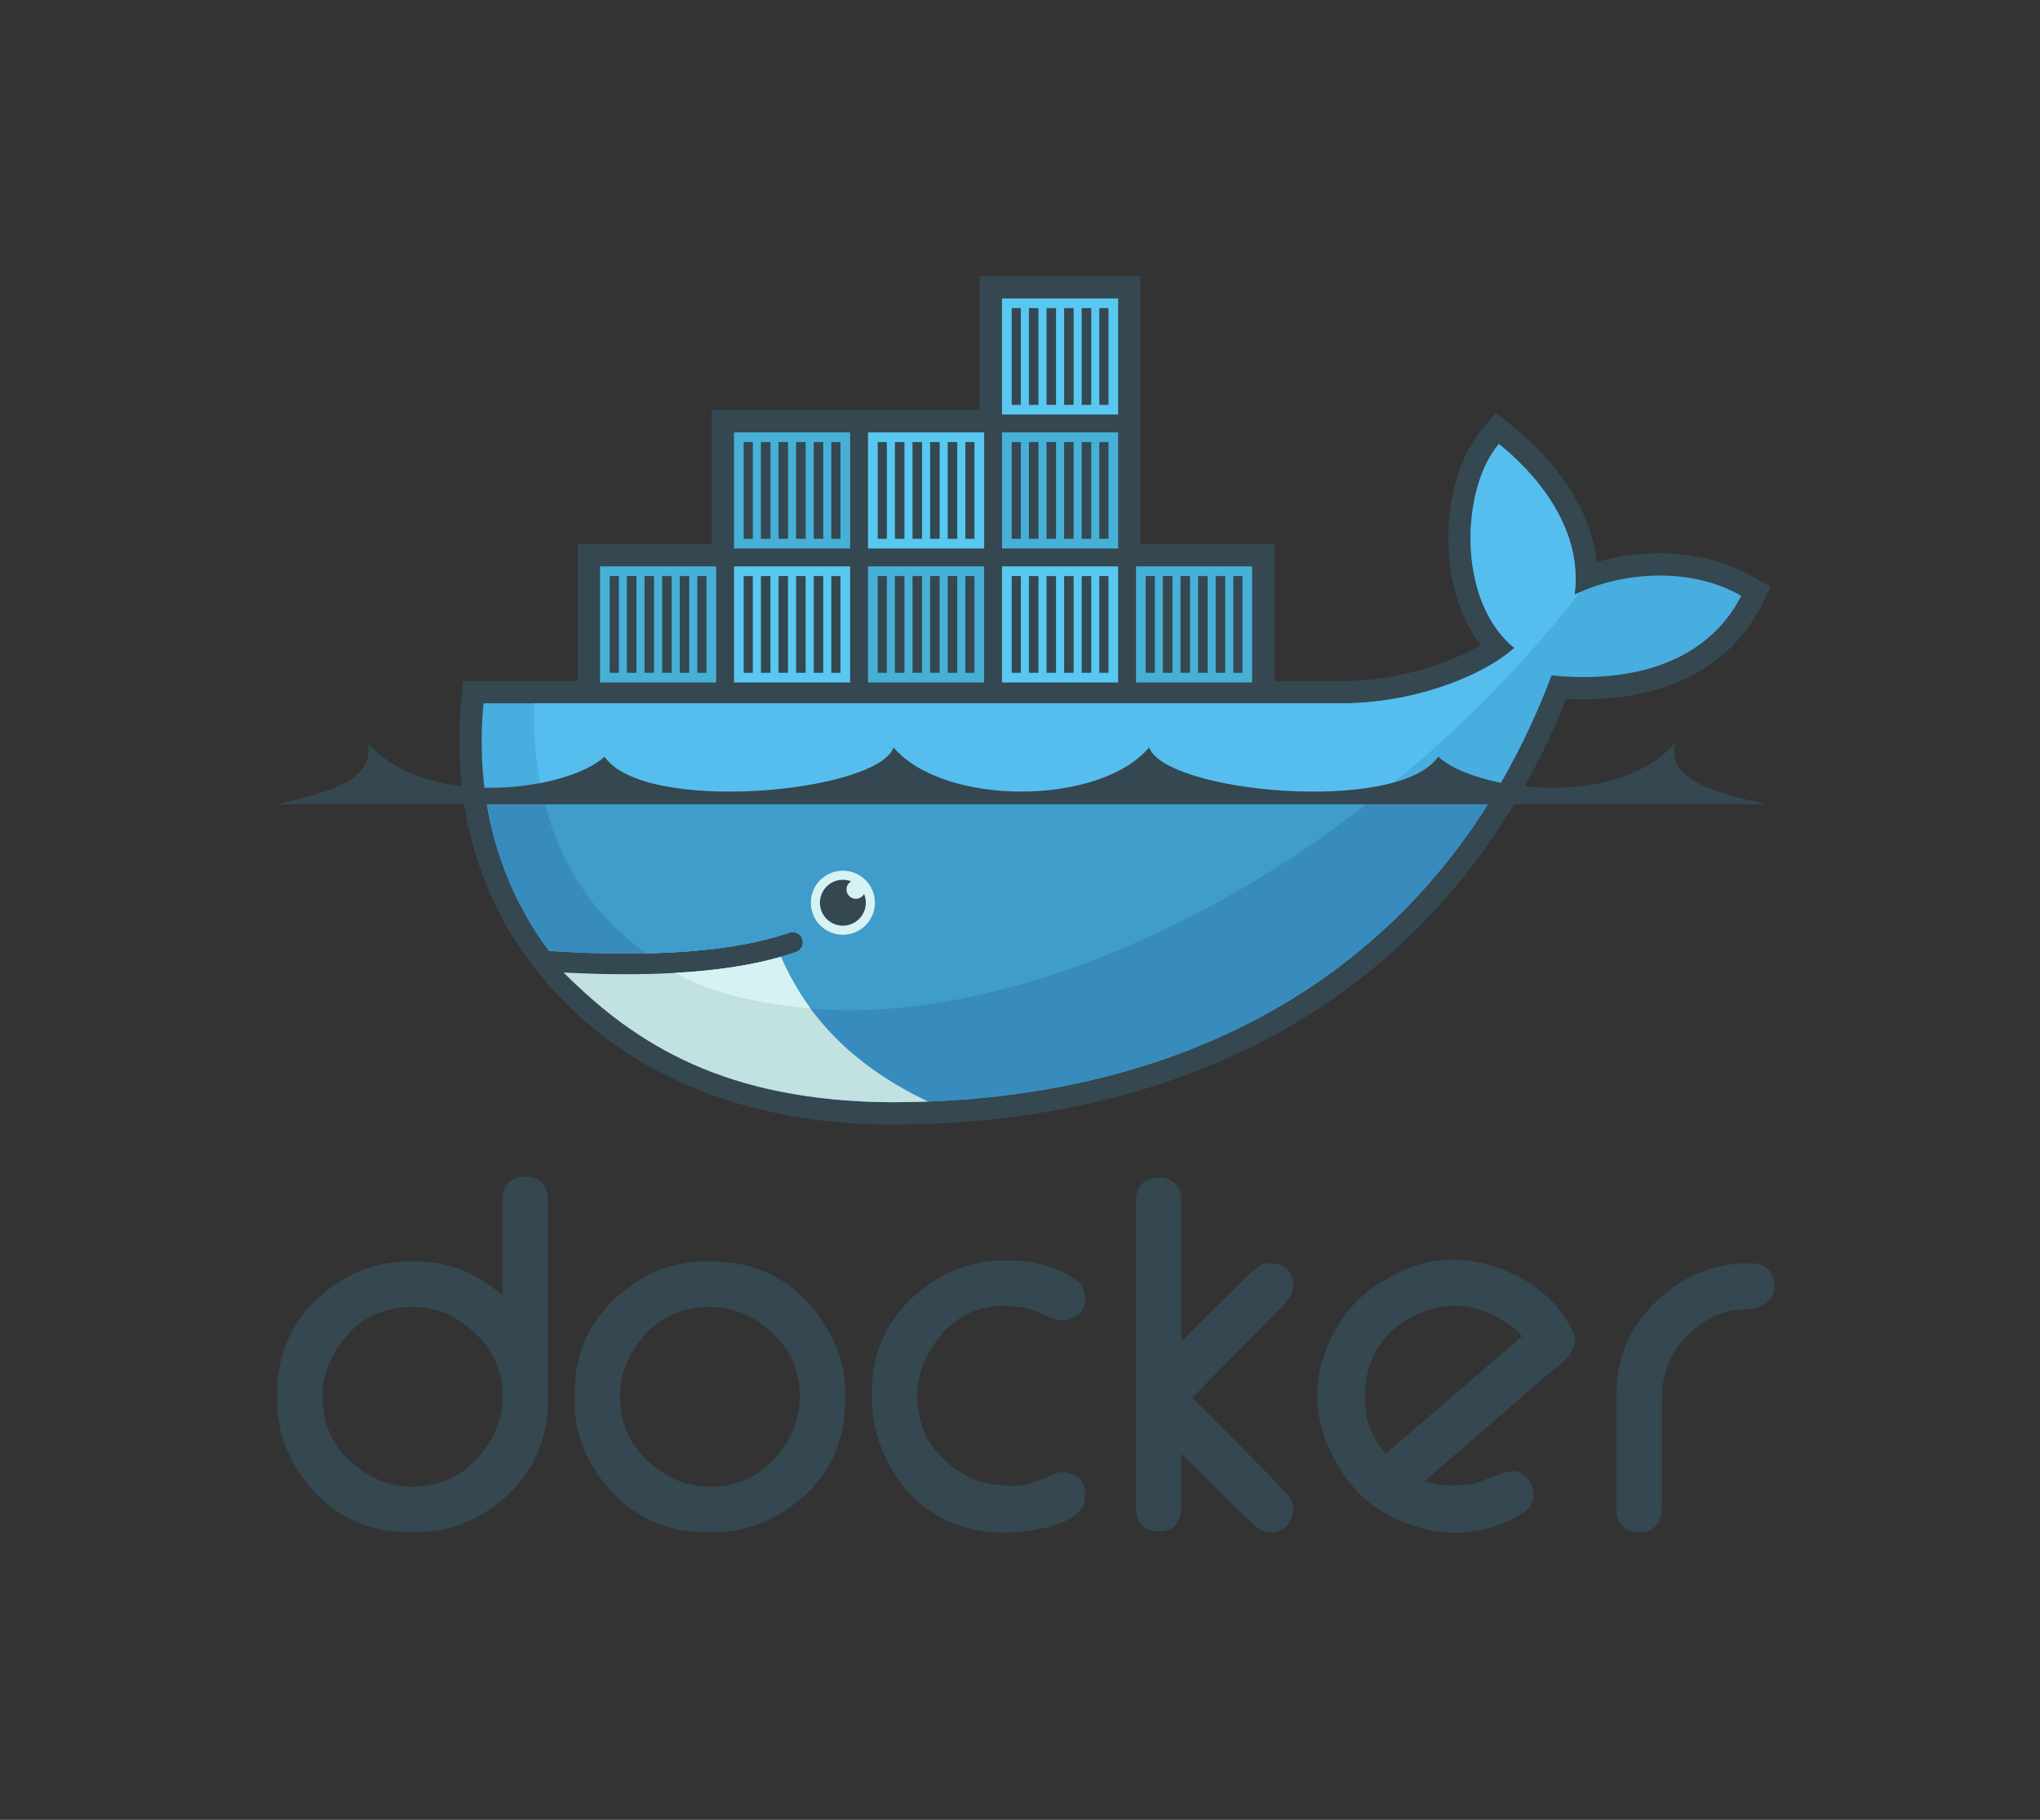 <?xml version="1.0"?>

<!-- Created with Inkscape (http://www.inkscape.org/) --> <svg xmlns:dc="http://purl.org/dc/elements/1.1/" xmlns:cc="http://creativecommons.org/ns#" xmlns:rdf="http://www.w3.org/1999/02/22-rdf-syntax-ns#" xmlns:svg="http://www.w3.org/2000/svg" xmlns="http://www.w3.org/2000/svg" xmlns:sodipodi="http://sodipodi.sourceforge.net/DTD/sodipodi-0.dtd" xmlns:inkscape="http://www.inkscape.org/namespaces/inkscape" id="svg2" version="1.1" inkscape:version="0.91 r13725" xml:space="preserve" width="812.5" height="725" viewBox="0 0 812.5 725" sodipodi:docname="vector_v-trans.svg"><rect x="0" y="0" width="812.5" height="725" fill="#333333" stroke="none"/><defs id="defs6"></defs><sodipodi:namedview pagecolor="#ffffff" bordercolor="#666666" borderopacity="1" objecttolerance="10" gridtolerance="10" guidetolerance="10" inkscape:pageopacity="0" inkscape:pageshadow="2" inkscape:window-width="1102" inkscape:window-height="871" id="namedview4" showgrid="false" inkscape:zoom="0.32551724" inkscape:cx="406.25" inkscape:cy="362.5" inkscape:window-x="2402" inkscape:window-y="18" inkscape:window-maximized="0" inkscape:current-layer="g10"></sodipodi:namedview><g id="g10" inkscape:groupmode="layer" inkscape:label="ink_ext_XXXXXX" transform="matrix(1.25,0,0,-1.25,0,725)"><g id="g12" transform="scale(0.1,0.1)"><path d="m 1601.05,1671.39 0,305.52 c 0,40.12 25.1,72.39 66.65,72.39 l 11.52,0 c 41.54,0 66.52,-32.29 66.52,-72.39 l 0,-643.2 c 0,-156.85 -77.5,-281.64 -212.52,-361.151 -62.61,-36.84 -131.79,-55.739 -204.37,-55.739 l -28.69,0 c -156.88,0 -281.53,77.551 -361.156,212.5 -36.953,62.65 -55.723,131.73 -55.723,204.39 l 0,28.67 c 0,156.9 77.539,281.62 212.459,361.27 62.66,36.99 131.74,55.74 204.42,55.74 l 28.69,0 c 106.17,0 196.25,-41.15 272.2,-108 z m -573.1,-323.32 c 0,-113.3 54.92,-198.48 154.2,-252.8 40.14,-21.97 83.73,-33.77 129.53,-33.77 111.21,0 193.69,52.46 250.59,146.7 26.46,43.85 38.78,91.8 38.78,142.8 0,98.22 -46.5,174.86 -125.64,231.79 -47.99,34.51 -102.01,51.82 -160.92,51.82 -121.21,0 -208.44,-61.23 -260.8,-170.02 -17.67,-36.78 -25.74,-75.84 -25.74,-116.52 z m 1219.73,431.32 20.05,0 c 167.64,0 295.12,-81.32 375.92,-227.65 32.31,-58.54 49.59,-122.42 49.59,-189.36 l 0,-28.67 c 0,-156.84 -77.34,-281.82 -212.58,-361.171 -62.61,-36.719 -131.77,-55.719 -204.33,-55.719 l -28.65,0 c -156.88,0 -281.55,77.551 -361.16,212.5 -36.95,62.65 -55.76,131.73 -55.76,204.39 l 0,28.67 c 0,156.92 77.83,281.23 212.42,361.23 62.58,37.19 131.78,55.78 204.5,55.78 z m -272.25,-431.32 c 0,-109.98 53.98,-190.88 146.87,-247.76 43.62,-26.72 91.65,-38.81 142.62,-38.81 108.67,0 188.99,55.1 244.9,146.82 26.66,43.73 38.72,91.76 38.72,142.68 0,102.26 -49.26,180.39 -133.46,237.01 -46.15,31.05 -97.52,46.6 -153.09,46.6 -121.21,0 -208.44,-61.23 -260.78,-170.02 -17.71,-36.78 -25.78,-75.84 -25.78,-116.52 z m 1319.3,274.98 c -21.84,10.23 -62.74,13.63 -86.35,14.53 -120.88,4.55 -208.34,-63.52 -259.65,-170.16 -17.71,-36.78 -25.8,-75.72 -25.8,-116.42 0,-123.93 65.06,-210.69 175.68,-263.58 40.41,-19.31 92.58,-22.99 136.74,-22.99 38.85,0 93.73,23.81 128.2,40.18 l 5.98,2.83 26.74,0 2.95,-0.6 c 32.91,-6.84 57.75,-27.7 57.75,-63.11 l 0,-14.32 c 0,-88.078 -160.99,-108.262 -222.42,-112.539 -216.78,-15.012 -378.91,104.049 -440.72,310.829 -10.74,35.89 -15.57,71.56 -15.57,108.98 l 0,28.63 c 0,156.9 77.85,281.17 212.42,361.12 62.58,37.16 131.78,55.82 204.48,55.82 l 28.67,0 c 77.11,0 148.14,-21.9 211.81,-65.39 l 5.24,-3.62 3.3,-5.45 c 6.87,-11.4 12.79,-24.57 12.79,-38.14 l 0,-14.32 c 0,-36.93 -27.63,-56.79 -60.99,-63.22 l -2.76,-0.49 -8.55,0 c -21.6,0 -70.67,22.36 -89.94,31.43 z m 469.29,-97.97 c 56.19,56.27 112.6,112.44 169.63,167.79 15.9,15.43 76.08,80.78 99.77,80.78 l 25.92,0 2.95,-0.6 c 33,-6.86 57.73,-27.76 57.73,-63.23 l 0,-14.31 c 0,-24.2 -28.34,-52.31 -43.97,-68.87 -33.24,-35.23 -68.24,-69.32 -102.26,-103.83 L 3799,1345.37 c 75.26,-75.43 150.45,-150.94 225.1,-226.95 20.65,-21.02 41.31,-42.07 61.64,-63.4 7.19,-7.56 17.8,-16.97 23.83,-27.46 6.47,-9.81 10.45,-20.88 10.45,-32.701 l 0,-14.961 -0.84,-3.437 c -8.13,-33 -29.08,-59.641 -65.66,-59.641 l -11.51,0 c -23.94,0 -50.97,27.09 -67.38,42.551 -33.77,31.859 -66.41,65.359 -99.53,97.899 l -111.08,109.04 0,-174.279 c 0,-40.14 -25.13,-72.402 -66.64,-72.402 l -11.4,0 c -41.55,0 -66.64,32.262 -66.64,72.402 l 0,982.069 c 0,40.16 25.11,72.27 66.64,72.27 l 11.4,0 c 41.51,0 66.64,-32.11 66.64,-72.27 l 0,-449.02 z m 1803.28,248.57 14.36,0 c 43.4,0 72.36,-29.24 72.36,-72.38 0,-59.9 -57.26,-75.23 -106.81,-75.23 -64.98,0 -127.01,-39.34 -171.8,-83.46 -55.86,-55.06 -80.31,-125.59 -80.31,-203.11 l 0,-350.271 c 0,-40.16 -25.06,-72.379 -66.66,-72.379 l -11.41,0 c -41.58,0 -66.64,32.219 -66.64,72.379 l 0,370.371 c 0,142.23 69.24,258.32 184.65,339.75 68.94,48.65 147.87,74.33 232.26,74.33 z M 4538.95,1079.51 c 52.65,-18.38 112.69,-15.76 166.71,-6.35 27.62,11.74 98.29,42.56 124.28,38.05 l 4.06,-0.68 3.73,-1.84 c 15.86,-7.69 31.02,-18.57 39.11,-34.71 18.94,-37.87 9.84,-75.91 -27.35,-97.398 l -12.38,-7.152 c -137.25,-79.219 -283.22,-68.239 -420.02,5.75 -65.41,35.35 -115.45,87.85 -152.36,151.83 l -8.64,14.96 c -88.1,152.58 -76.21,313.09 23.15,458.19 34.31,50.15 79.14,88.9 131.56,119.2 l 19.83,11.44 c 129.25,74.61 267.77,69.51 400.52,4.02 71.37,-35.21 129.2,-87.71 169.05,-156.73 l 7.16,-12.43 c 28.95,-50.15 -8.55,-93.86 -47.26,-123.73 -44.92,-34.66 -90.28,-76.36 -133.34,-113.53 -96,-82.87 -191.86,-165.94 -287.81,-248.89 z m -124.26,87.27 c 107.38,92.07 214.78,184.2 321.85,276.64 36.59,31.56 76.72,64.31 113.03,97.5 -29.14,36.7 -77.79,63.16 -119.14,78.94 -83.44,31.8 -165.74,21.12 -242.27,-23.06 -100.19,-57.84 -142.85,-149.96 -139.1,-264.59 1.47,-45.14 13.62,-88.64 37.58,-127.05 8.44,-13.54 17.87,-26.25 28.05,-38.38" style="fill:#354750;fill-opacity:1;fill-rule:evenodd;stroke:none" id="path14" inkscape:connector-curvature="0"></path><path d="m 3633.87,4066.09 426.95,0 0,-436.45 215.88,0 c 99.69,0 202.23,17.76 296.64,49.75 46.39,15.73 98.46,37.62 144.22,65.15 -60.27,78.69 -91.04,178.05 -100.1,275.99 -12.3,133.21 14.57,306.6 104.73,410.86 l 44.88,51.91 53.48,-42.99 c 134.65,-108.18 247.89,-259.34 267.85,-431.66 162.13,47.69 352.48,36.41 495.39,-46.07 l 58.63,-33.83 -30.86,-60.23 C 5490.7,3632.64 5238.03,3559.57 4991,3572.5 4621.35,2651.82 3816.58,2215.94 2840.8,2215.94 c -504.12,0 -966.64,188.45 -1230.02,635.72 l -4.32,7.3 -38.37,78.07 c -89.03,196.88 -118.6,412.56 -98.54,628.06 l 6.02,64.55 365.09,0 0,436.45 426.94,0 0,426.96 853.92,0 0,426.95 512.35,0 0,-853.91" style="fill:#354750;fill-opacity:1;fill-rule:evenodd;stroke:none" id="path16" inkscape:connector-curvature="0"></path><path d="m 5017.13,3904.63 c 28.63,222.48 -137.87,397.24 -241.13,480.21 -118.99,-137.57 -137.48,-498.12 49.2,-649.92 -104.18,-92.54 -323.72,-176.42 -548.5,-176.42 l -2736.27,0 c -21.86,-234.65 19.34,-450.73 113.42,-635.69 l 31.13,-56.93 c 19.71,-33.45 41.24,-65.73 64.51,-96.81 0.01,0 0.01,0 0.01,0 112.49,-7.22 216.21,-9.72 311.1,-7.62 0.01,0 0.03,0 0.04,0 186.48,4.13 338.63,26.13 453.95,66.09 17.17,5.97 35.88,-3.14 41.82,-20.29 5.93,-17.15 -3.15,-35.87 -20.3,-41.82 -15.33,-5.31 -31.32,-10.28 -47.83,-15 -0.02,-0.01 -0.04,-0.01 -0.06,-0.02 -90.8,-25.92 -188.16,-43.37 -313.79,-51.12 7.45,-0.12 -7.77,-1.12 -7.81,-1.13 -4.27,-0.26 -9.65,-0.87 -13.94,-1.11 -49.44,-2.77 -102.81,-3.35 -157.37,-3.35 -59.67,0 -118.44,1.13 -184.14,4.46 l -1.68,-1.11 c 227.99,-256.25 584.47,-409.94 1031.31,-409.94 945.7,0 1747.85,419.22 2103.05,1360.39 252.01,-25.86 494.2,38.4 604.37,253.46 -175.49,101.27 -401.15,68.98 -531.09,3.67" style="fill:#48addf;fill-opacity:1;fill-rule:nonzero;stroke:none" id="path18" inkscape:connector-curvature="0"></path><path d="m 5017.13,3904.63 c 28.63,222.48 -137.87,397.24 -241.13,480.21 -118.99,-137.57 -137.48,-498.12 49.2,-649.92 -104.18,-92.54 -323.72,-176.42 -548.5,-176.42 l -2574.24,0 c -11.17,-359.36 122.19,-632.14 358.14,-797.05 0.01,0 0.03,0 0.04,0 186.48,4.13 338.63,26.13 453.95,66.09 17.17,5.97 35.88,-3.14 41.82,-20.29 5.93,-17.15 -3.15,-35.87 -20.3,-41.82 -15.33,-5.31 -31.32,-10.28 -47.83,-15 -0.02,-0.01 -0.04,-0.01 -0.06,-0.02 -90.8,-25.92 -196.53,-45.61 -322.16,-53.36 -0.03,0 -3.04,2.91 -3.08,2.9 321.84,-165.09 788.52,-164.5 1323.56,41.03 599.94,230.47 1158.19,669.57 1547.72,1171.79 -5.88,-2.65 -11.6,-5.37 -17.13,-8.14" style="fill:#56beee;fill-opacity:1;fill-rule:nonzero;stroke:none" id="path20" inkscape:connector-curvature="0"></path><path d="m 1545.55,3273.4 c 17.01,-125.69 53.77,-243.38 108.3,-350.59 l 31.13,-56.93 c 19.71,-33.45 41.24,-65.73 64.52,-96.81 112.51,-7.22 216.24,-9.72 311.14,-7.62 186.48,4.13 338.63,26.13 453.95,66.09 17.17,5.97 35.88,-3.14 41.82,-20.29 5.93,-17.15 -3.15,-35.87 -20.3,-41.82 -15.33,-5.31 -31.32,-10.28 -47.83,-15 -0.02,-0.01 -0.04,-0.01 -0.06,-0.02 -90.8,-25.92 -195.97,-44.49 -321.6,-52.25 -4.31,-0.26 -11.83,-0.31 -16.18,-0.55 -49.42,-2.78 -102.24,-4.47 -156.81,-4.47 -59.66,0 -120.67,1.14 -186.36,4.47 227.98,-256.25 586.69,-410.5 1033.53,-410.5 809.61,0 1513.99,307.3 1922.81,986.29 l -3218.06,0" style="fill:#388bbd;fill-opacity:1;fill-rule:nonzero;stroke:none" id="path22" inkscape:connector-curvature="0"></path><path d="m 1727.09,3273.4 c 48.4,-220.69 164.71,-393.95 333.55,-511.95 186.48,4.13 338.63,26.13 453.95,66.09 17.17,5.97 35.88,-3.14 41.82,-20.29 5.93,-17.15 -3.15,-35.87 -20.3,-41.82 -15.33,-5.31 -31.32,-10.28 -47.83,-15 -0.02,-0.01 -0.04,-0.01 -0.06,-0.02 -90.8,-25.92 -198.2,-44.49 -323.83,-52.25 321.82,-165.06 787.15,-162.69 1322.15,42.82 323.66,124.35 635.16,309.47 914.63,532.42 l -2674.08,0" style="fill:#409ccb;fill-opacity:1;fill-rule:nonzero;stroke:none" id="path24" inkscape:connector-curvature="0"></path><path d="m 1911.82,3994.94 370.02,0 0,-370.04 -370.02,0 0,370.04 z m 30.82,-30.84 29.2,0 0,-308.38 -29.2,0 0,308.38 z m 54.9,0 30.37,0 0,-308.38 -30.37,0 0,308.38 z m 56.05,0 30.37,0 0,-308.38 -30.37,0 0,308.38 z m 56.08,0 30.37,0 0,-308.38 -30.37,0 0,308.38 z m 56.07,0 30.37,0 0,-308.38 -30.37,0 0,308.38 z m 56.06,0 29.22,0 0,-308.38 -29.22,0 0,308.38" style="fill:#46b0d7;fill-opacity:1;fill-rule:evenodd;stroke:none" id="path26" inkscape:connector-curvature="0"></path><path d="m 2338.75,4421.89 370.06,0 0,-370.02 -370.06,0 0,370.02 z m 30.86,-30.84 29.18,0 0,-308.35 -29.18,0 0,308.35 z m 54.9,0 30.35,0 0,-308.35 -30.35,0 0,308.35 z m 56.04,0 30.37,0 0,-308.35 -30.37,0 0,308.35 z m 56.07,0 30.37,0 0,-308.35 -30.37,0 0,308.35 z m 56.08,0 30.37,0 0,-308.35 -30.37,0 0,308.35 z m 56.05,0 29.24,0 0,-308.35 -29.24,0 0,308.35" style="fill:#46b0d7;fill-opacity:1;fill-rule:evenodd;stroke:none" id="path28" inkscape:connector-curvature="0"></path><path d="m 2338.75,3994.94 370.06,0 0,-370.04 -370.06,0 0,370.04 z m 30.86,-30.84 29.18,0 0,-308.38 -29.18,0 0,308.38 z m 54.9,0 30.35,0 0,-308.38 -30.35,0 0,308.38 z m 56.04,0 30.37,0 0,-308.38 -30.37,0 0,308.38 z m 56.07,0 30.37,0 0,-308.38 -30.37,0 0,308.38 z m 56.08,0 30.37,0 0,-308.38 -30.37,0 0,308.38 z m 56.05,0 29.24,0 0,-308.38 -29.24,0 0,308.38" style="fill:#58c8f1;fill-opacity:1;fill-rule:evenodd;stroke:none" id="path30" inkscape:connector-curvature="0"></path><path d="m 2765.72,3994.94 370.04,0 0,-370.04 -370.04,0 0,370.04 z m 30.84,-30.84 29.18,0 0,-308.38 -29.18,0 0,308.38 z m 54.89,0 30.37,0 0,-308.38 -30.37,0 0,308.38 z m 56.07,0 30.37,0 0,-308.38 -30.37,0 0,308.38 z m 56.07,0 30.37,0 0,-308.38 -30.37,0 0,308.38 z m 56.06,0 30.39,0 0,-308.38 -30.39,0 0,308.38 z m 56.07,0 29.2,0 0,-308.38 -29.2,0 0,308.38" style="fill:#46b0d7;fill-opacity:1;fill-rule:evenodd;stroke:none" id="path32" inkscape:connector-curvature="0"></path><path d="m 2765.72,4421.89 370.04,0 0,-370.02 -370.04,0 0,370.02 z m 30.84,-30.84 29.18,0 0,-308.35 -29.18,0 0,308.35 z m 54.89,0 30.37,0 0,-308.35 -30.37,0 0,308.35 z m 56.07,0 30.37,0 0,-308.35 -30.37,0 0,308.35 z m 56.07,0 30.37,0 0,-308.35 -30.37,0 0,308.35 z m 56.06,0 30.39,0 0,-308.35 -30.39,0 0,308.35 z m 56.07,0 29.2,0 0,-308.35 -29.2,0 0,308.35" style="fill:#58c8f1;fill-opacity:1;fill-rule:evenodd;stroke:none" id="path34" inkscape:connector-curvature="0"></path><path d="m 3192.68,3994.94 370.03,0 0,-370.04 -370.03,0 0,370.04 z m 30.84,-30.84 29.19,0 0,-308.38 -29.19,0 0,308.38 z m 54.9,0 30.37,0 0,-308.38 -30.37,0 0,308.38 z m 56.05,0 30.37,0 0,-308.38 -30.37,0 0,308.38 z m 56.08,0 30.37,0 0,-308.38 -30.37,0 0,308.38 z m 56.07,0 30.37,0 0,-308.38 -30.37,0 0,308.38 z m 56.06,0 29.21,0 0,-308.38 -29.21,0 0,308.38" style="fill:#58c8f1;fill-opacity:1;fill-rule:evenodd;stroke:none" id="path36" inkscape:connector-curvature="0"></path><path d="m 3192.68,4421.89 370.03,0 0,-370.02 -370.03,0 0,370.02 z m 30.84,-30.84 29.19,0 0,-308.35 -29.19,0 0,308.35 z m 54.9,0 30.37,0 0,-308.35 -30.37,0 0,308.35 z m 56.05,0 30.37,0 0,-308.35 -30.37,0 0,308.35 z m 56.08,0 30.37,0 0,-308.35 -30.37,0 0,308.35 z m 56.07,0 30.37,0 0,-308.35 -30.37,0 0,308.35 z m 56.06,0 29.21,0 0,-308.35 -29.21,0 0,308.35" style="fill:#46b0d7;fill-opacity:1;fill-rule:evenodd;stroke:none" id="path38" inkscape:connector-curvature="0"></path><path d="m 3192.68,4848.85 370.03,0 0,-370.04 -370.03,0 0,370.04 z m 30.84,-30.82 29.19,0 0,-308.38 -29.19,0 0,308.38 z m 54.9,0 30.37,0 0,-308.38 -30.37,0 0,308.38 z m 56.05,0 30.37,0 0,-308.38 -30.37,0 0,308.38 z m 56.08,0 30.37,0 0,-308.38 -30.37,0 0,308.38 z m 56.07,0 30.37,0 0,-308.38 -30.37,0 0,308.38 z m 56.06,0 29.21,0 0,-308.38 -29.21,0 0,308.38" style="fill:#58c8f1;fill-opacity:1;fill-rule:evenodd;stroke:none" id="path40" inkscape:connector-curvature="0"></path><path d="m 3619.63,3994.94 370.04,0 0,-370.04 -370.04,0 0,370.04 z m 30.82,-30.84 29.22,0 0,-308.38 -29.22,0 0,308.38 z m 54.9,0 30.37,0 0,-308.38 -30.37,0 0,308.38 z m 56.08,0 30.37,0 0,-308.38 -30.37,0 0,308.38 z m 56.05,0 30.37,0 0,-308.38 -30.37,0 0,308.38 z m 56.09,0 30.36,0 0,-308.38 -30.36,0 0,308.38 z m 56.06,0 29.2,0 0,-308.38 -29.2,0 0,308.38" style="fill:#46b0d7;fill-opacity:1;fill-rule:evenodd;stroke:none" id="path42" inkscape:connector-curvature="0"></path><path d="m 2685.64,3024.96 c 56.37,0 102.07,-45.72 102.07,-102.09 0,-56.37 -45.7,-102.07 -102.07,-102.07 -56.38,0 -102.09,45.7 -102.09,102.07 0,56.37 45.71,102.09 102.09,102.09" style="fill:#d7f2f2;fill-opacity:1;fill-rule:evenodd;stroke:none" id="path44" inkscape:connector-curvature="0"></path><path d="m 2685.64,2996 c 9.34,0 18.25,-1.76 26.47,-4.95 -8.91,-5.15 -14.94,-14.8 -14.94,-25.84 0,-16.48 13.36,-29.82 29.84,-29.82 11.29,0 21.1,6.27 26.17,15.53 3.58,-8.63 5.57,-18.11 5.57,-28.05 0,-40.37 -32.73,-73.1 -73.11,-73.1 -40.37,0 -73.12,32.73 -73.12,73.1 0,40.39 32.75,73.13 73.12,73.13" style="fill:#354750;fill-opacity:1;fill-rule:evenodd;stroke:none" id="path46" inkscape:connector-curvature="0"></path><path d="m 880,3236.5 4748.77,0 c -103.4,26.23 -327.15,61.66 -290.25,197.17 -188.01,-217.56 -641.43,-152.63 -755.86,-45.35 -127.43,-184.82 -869.26,-114.57 -921,29.41 -159.75,-187.48 -654.77,-187.48 -814.53,0 -51.76,-143.98 -793.58,-214.23 -921.02,-29.41 -114.43,-107.28 -567.81,-172.21 -755.84,45.35 C 1207.17,3298.16 983.418,3262.73 880,3236.5" style="fill:#354750;fill-opacity:1;fill-rule:evenodd;stroke:none" id="path48" inkscape:connector-curvature="0"></path><path d="m 2957.01,2289.32 c -252.81,119.97 -391.58,283.05 -468.79,461.09 -93.9,-26.81 -206.79,-43.94 -337.95,-51.3 -49.41,-2.77 -101.38,-4.19 -155.93,-4.19 -62.88,0 -129.14,1.86 -198.7,5.55 231.84,-231.7 517.06,-410.1 1045.16,-413.36 38.99,0 77.7,0.76 116.21,2.21" style="fill:#c2e1e1;fill-opacity:1;fill-rule:nonzero;stroke:none" id="path50" inkscape:connector-curvature="0"></path><path d="m 2582.13,2586.13 c -34.98,47.48 -68.91,107.15 -93.85,164.3 -93.92,-26.82 -206.83,-43.96 -338.01,-51.32 90.1,-48.91 218.97,-94.23 431.86,-112.98" style="fill:#d7f2f2;fill-opacity:1;fill-rule:nonzero;stroke:none" id="path52" inkscape:connector-curvature="0"></path></g></g></svg>